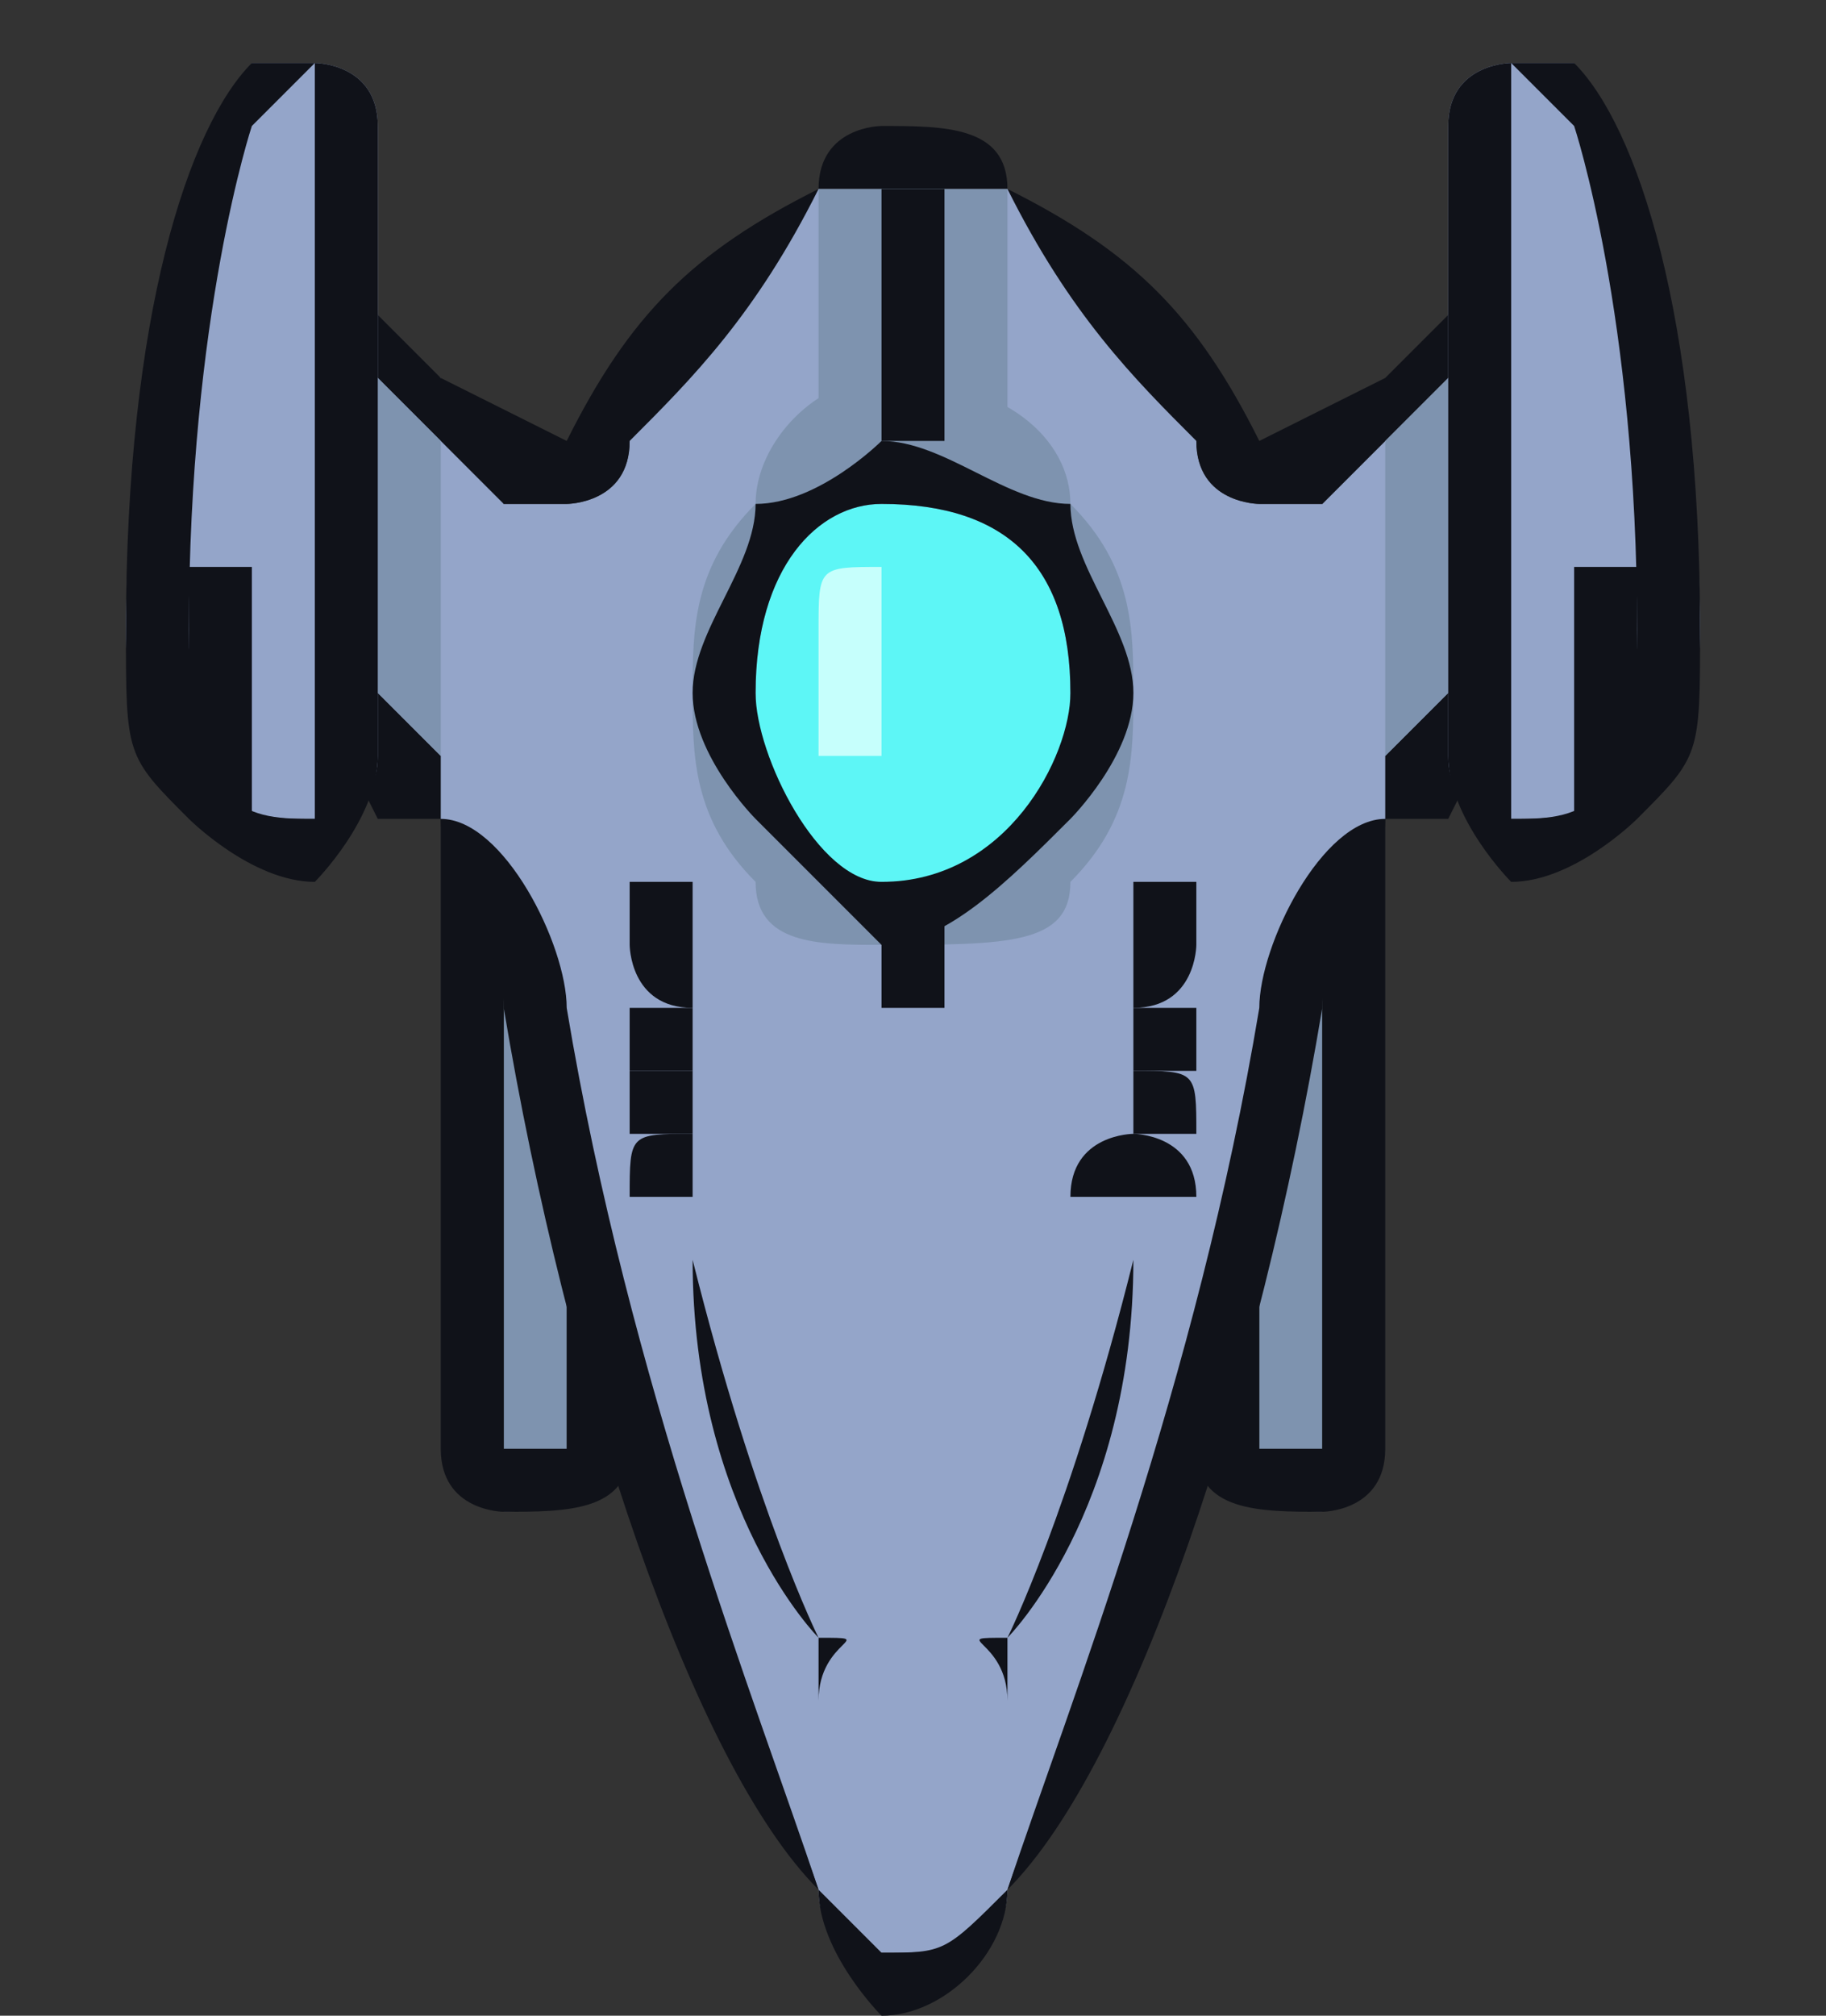 <?xml version="1.0" encoding="UTF-8"?>
<!DOCTYPE svg PUBLIC "-//W3C//DTD SVG 1.1//EN" "http://www.w3.org/Graphics/SVG/1.1/DTD/svg11.dtd">
<!-- Creator: CorelDRAW Home & Student X7 -->
<svg xmlns="http://www.w3.org/2000/svg" xml:space="preserve" width="29px" height="32px" version="1.1" style="shape-rendering:geometricPrecision; text-rendering:geometricPrecision; image-rendering:optimizeQuality; fill-rule:evenodd; clip-rule:evenodd"
viewBox="0 0 29 32"
 xmlns:xlink="http://www.w3.org/1999/xlink">
 <rect x="0" y="0" width="29" height="32" fill="#333333" stroke="none"/>
 <defs>
  <style type="text/css">
   <![CDATA[
    .fil1 {fill:#101219;fill-rule:nonzero}
    .fil3 {fill:#5DF6F6;fill-rule:nonzero}
    .fil0 {fill:#7E93AF;fill-rule:nonzero}
    .fil2 {fill:#94A5C9;fill-rule:nonzero}
    .fil4 {fill:#C6FFFC;fill-rule:nonzero}
   ]]>
  </style>
 </defs>
 <g id="Layer_x0020_1">
  <g id="_282777936">
   <path class="fil0" d="M8 12c1,0 1,1 1,1l0 10c0,0 0,1 -1,1 0,0 0,-1 0,-1l0 -10c0,0 0,-1 0,-1z"/>
   <path class="fil1" d="M8 23c0,0 0,0 0,0l0 -10c0,0 0,0 0,0 1,0 1,0 1,0l0 10c0,0 0,0 -1,0zm0 1l0 0c1,0 2,0 2,-1l0 -10c0,-1 -1,-1 -2,-1 0,0 -1,0 -1,1l0 10c0,1 1,1 1,1z"/>
   <path class="fil0" d="M21 12c0,0 0,1 0,1l0 10c0,0 0,1 0,1 -1,0 -1,-1 -1,-1l0 -10c0,0 0,-1 1,-1z"/>
   <path class="fil1" d="M21 23c-1,0 -1,0 -1,0l0 -10c0,0 0,0 1,0 0,0 0,0 0,0l0 10c0,0 0,0 0,0zm0 1l0 0c0,0 1,0 1,-1l0 -10c0,-1 -1,-1 -1,-1 -1,0 -2,0 -2,1l0 10c0,1 1,1 2,1z"/>
   <path class="fil2" d="M14 3c1,0 1,0 2,0 0,0 0,0 0,0 1,1 3,3 3,4 0,1 1,1 1,1 0,0 1,0 1,0l3 -3c0,0 0,0 0,0 0,0 0,0 0,0 0,0 0,0 0,0l0 5c0,0 0,1 0,1l-1 1 -1 1c-1,1 -1,2 -2,3 0,6 -3,11 -4,14 0,1 -1,1 -2,1 0,0 -1,0 -1,-1 -1,-3 -4,-8 -4,-14 -1,-1 -1,-2 -2,-3l-1 -1 -1 -1c0,0 0,-1 0,-1l0 -5c0,0 0,0 0,0 0,0 0,0 0,0 0,0 0,0 0,0l2 1 1 2c0,0 1,0 1,0 0,0 1,0 1,-1 0,-1 2,-3 3,-4 0,0 0,0 0,0 0,0 1,0 1,0z"/>
   <path class="fil1" d="M14 31c0,0 0,0 -1,-1 -1,-3 -3,-8 -4,-14 0,-1 -1,-3 -2,-3l0 -1 -2 -2 0 -5 2 2 1 1c0,0 1,0 1,0 0,0 1,0 1,-1 1,-1 2,-2 3,-4 0,0 0,0 0,0 1,0 1,0 1,0 1,0 1,0 2,0 0,0 0,0 0,0 1,2 2,3 3,4 0,1 1,1 1,1 0,0 1,0 1,0l1 -1 2 -2 0 5 -2 2 0 1c-1,0 -2,2 -2,3 -1,6 -3,11 -4,14 -1,1 -1,1 -2,1zm0 1l0 0c1,0 2,-1 2,-2 2,-2 4,-8 5,-14 0,-1 1,-2 1,-3l1 0 1 -2c1,0 1,0 1,-1l0 -5c0,0 0,0 -1,-1 0,0 0,0 0,0 0,0 -1,0 -1,1l-1 1 -2 1c0,0 0,0 0,0 0,0 0,0 0,0 -1,-2 -2,-3 -4,-4 0,0 0,0 0,0 0,0 0,0 0,0 0,-1 -1,-1 -2,-1 0,0 -1,0 -1,1 0,0 0,0 0,0 -2,1 -3,2 -4,4 0,0 0,0 0,0 0,0 0,0 0,0l-2 -1 -1 -1c0,-1 -1,-1 -1,-1 0,0 0,0 0,0 -1,1 -1,1 -1,1l0 5c0,1 0,1 1,1l1 2 1 0c0,1 1,2 1,3 1,6 3,12 5,14 0,1 1,2 1,2z"/>
   <path class="fil0" d="M13 7l0 -4c1,0 2,0 3,0l0 4 -3 0z"/>
   <polygon class="fil0" points="22,12 22,7 24,5 24,10 "/>
   <polygon class="fil0" points="5,10 5,5 7,7 7,12 "/>
   <path class="fil0" d="M12 14c0,1 1,1 2,1 2,0 3,0 3,-1 1,-1 1,-2 1,-3 0,-1 0,-2 -1,-3 0,-1 -1,-2 -3,-2 -1,0 -2,1 -2,2 -1,1 -1,2 -1,3 0,1 0,2 1,3z"/>
   <path class="fil2" d="M24 1c1,0 1,0 1,0 0,1 2,4 2,9 0,3 -2,3 -3,3 0,0 0,0 0,0 0,0 -1,0 -1,-1l0 -10c0,-1 1,-1 1,-1z"/>
   <path class="fil1" d="M24 13c0,0 0,0 0,0 0,0 0,0 0,-1l0 -10c0,0 0,-1 0,-1 0,0 1,1 1,1 0,0 1,3 1,8 0,3 -1,3 -2,3zm0 1l0 0 0 0c1,0 2,-1 2,-1 1,-1 1,-1 1,-3 0,-5 -1,-8 -2,-9 0,0 0,0 -1,0 0,0 -1,0 -1,1l0 10c0,1 1,2 1,2 0,0 0,0 0,0z"/>
   <path class="fil2" d="M5 1c0,0 1,0 1,1l0 10c0,1 -1,1 -1,1 0,0 0,0 0,0 -1,0 -3,0 -3,-3 0,-5 2,-8 2,-9 0,0 0,0 1,0z"/>
   <path class="fil1" d="M5 13c-1,0 -2,0 -2,-3 0,-5 1,-8 1,-8 0,0 1,-1 1,-1 0,0 0,1 0,1l0 10c0,1 0,1 0,1 0,0 0,0 0,0zm0 1l0 0c0,0 0,0 0,0 0,0 1,-1 1,-2l0 -10c0,-1 -1,-1 -1,-1 -1,0 -1,0 -1,0 -1,1 -2,4 -2,9 0,2 0,2 1,3 0,0 1,1 2,1z"/>
   <path class="fil3" d="M14 8c2,0 3,1 3,3 0,2 -1,3 -3,3 -1,0 -2,-1 -2,-3 0,-2 1,-3 2,-3z"/>
   <path class="fil1" d="M14 14c-1,0 -2,-2 -2,-3 0,-2 1,-3 2,-3 2,0 3,1 3,3 0,1 -1,3 -3,3zm0 1l0 0c1,0 2,-1 3,-2 0,0 1,-1 1,-2 0,-1 -1,-2 -1,-3 -1,0 -2,-1 -3,-1 0,0 -1,1 -2,1 0,1 -1,2 -1,3 0,1 1,2 1,2 1,1 2,2 2,2z"/>
   <path class="fil4" d="M14 12c0,0 0,0 0,0 -1,0 -1,0 -1,0l0 -2c0,-1 0,-1 1,-1 0,0 0,0 0,1l0 2z"/>
   <path class="fil2" d="M18 20l-2 6c0,0 1,-2 2,-6z"/>
   <path class="fil1" d="M16 26c0,1 0,1 0,1 0,-1 -1,-1 0,-1 0,0 1,-2 2,-6 0,0 0,-1 0,-1 0,0 0,1 0,1 0,4 -2,6 -2,6z"/>
   <path class="fil2" d="M18 14l0 1c0,0 0,0 0,-1z"/>
   <path class="fil1" d="M19 15c0,0 0,1 -1,1 0,0 0,-1 0,-1 0,0 0,0 0,0 0,0 0,0 0,-1 0,0 0,0 0,0 1,0 1,0 1,0 0,1 0,1 0,1 0,0 0,0 0,0z"/>
   <path class="fil2" d="M13 26l-2 -6c1,4 2,6 2,6z"/>
   <path class="fil1" d="M11 20c0,0 0,-1 0,-1 0,0 0,1 0,1 1,4 2,6 2,6 1,0 0,0 0,1 0,0 0,0 0,-1 0,0 -2,-2 -2,-6z"/>
   <path class="fil2" d="M11 15l0 -1c0,1 0,1 0,1z"/>
   <path class="fil1" d="M10 14c0,0 0,0 1,0 0,0 0,0 0,0 0,1 0,1 0,1 0,0 0,0 0,0 0,0 0,1 0,1 -1,0 -1,-1 -1,-1 0,0 0,0 0,0 0,0 0,0 0,-1z"/>
   <polygon class="fil0" points="14,7 14,3 "/>
   <polygon class="fil1" points="14,7 14,3 15,3 15,7 "/>
   <g>
    <path class="fil1" d="M11 16c0,0 0,0 0,0 0,1 0,1 0,1l-1 0c0,0 0,0 0,-1 0,0 0,0 0,0l1 0z"/>
    <path class="fil1" d="M11 17c0,0 0,0 0,1 0,0 0,0 0,0l-1 0c0,0 0,0 0,0 0,-1 0,-1 0,-1l1 0z"/>
    <path class="fil1" d="M11 18c0,0 0,0 0,1 0,0 0,0 0,0l0 0c-1,0 -1,0 -1,0 0,-1 0,-1 1,-1l0 0z"/>
   </g>
   <g>
    <path class="fil1" d="M18 16c0,0 0,0 0,0 0,1 0,1 0,1l1 0c0,0 0,0 0,-1 0,0 0,0 0,0l-1 0z"/>
    <path class="fil1" d="M18 17c0,0 0,0 0,1 0,0 0,0 0,0l0 0c1,0 1,0 1,0 0,-1 0,-1 -1,-1l0 0z"/>
    <path class="fil1" d="M18 18c0,0 -1,0 -1,1 0,0 1,0 1,0l0 0c0,0 1,0 1,0 0,-1 -1,-1 -1,-1l0 0z"/>
   </g>
   <path class="fil1" d="M3 9c0,0 1,0 1,0 0,0 0,0 0,0l0 4c0,0 0,0 0,0 0,0 -1,0 -1,0l0 -4z"/>
   <path class="fil1" d="M25 9c0,0 0,0 0,0 0,0 1,0 1,0l0 4c0,0 -1,0 -1,0 0,0 0,0 0,0l0 -4z"/>
   <path class="fil1" d="M14 15c0,0 0,-1 1,-1 0,0 0,1 0,1l0 1c0,0 0,0 0,0 -1,0 -1,0 -1,0l0 -1z"/>
  </g>
 </g>
</svg>
